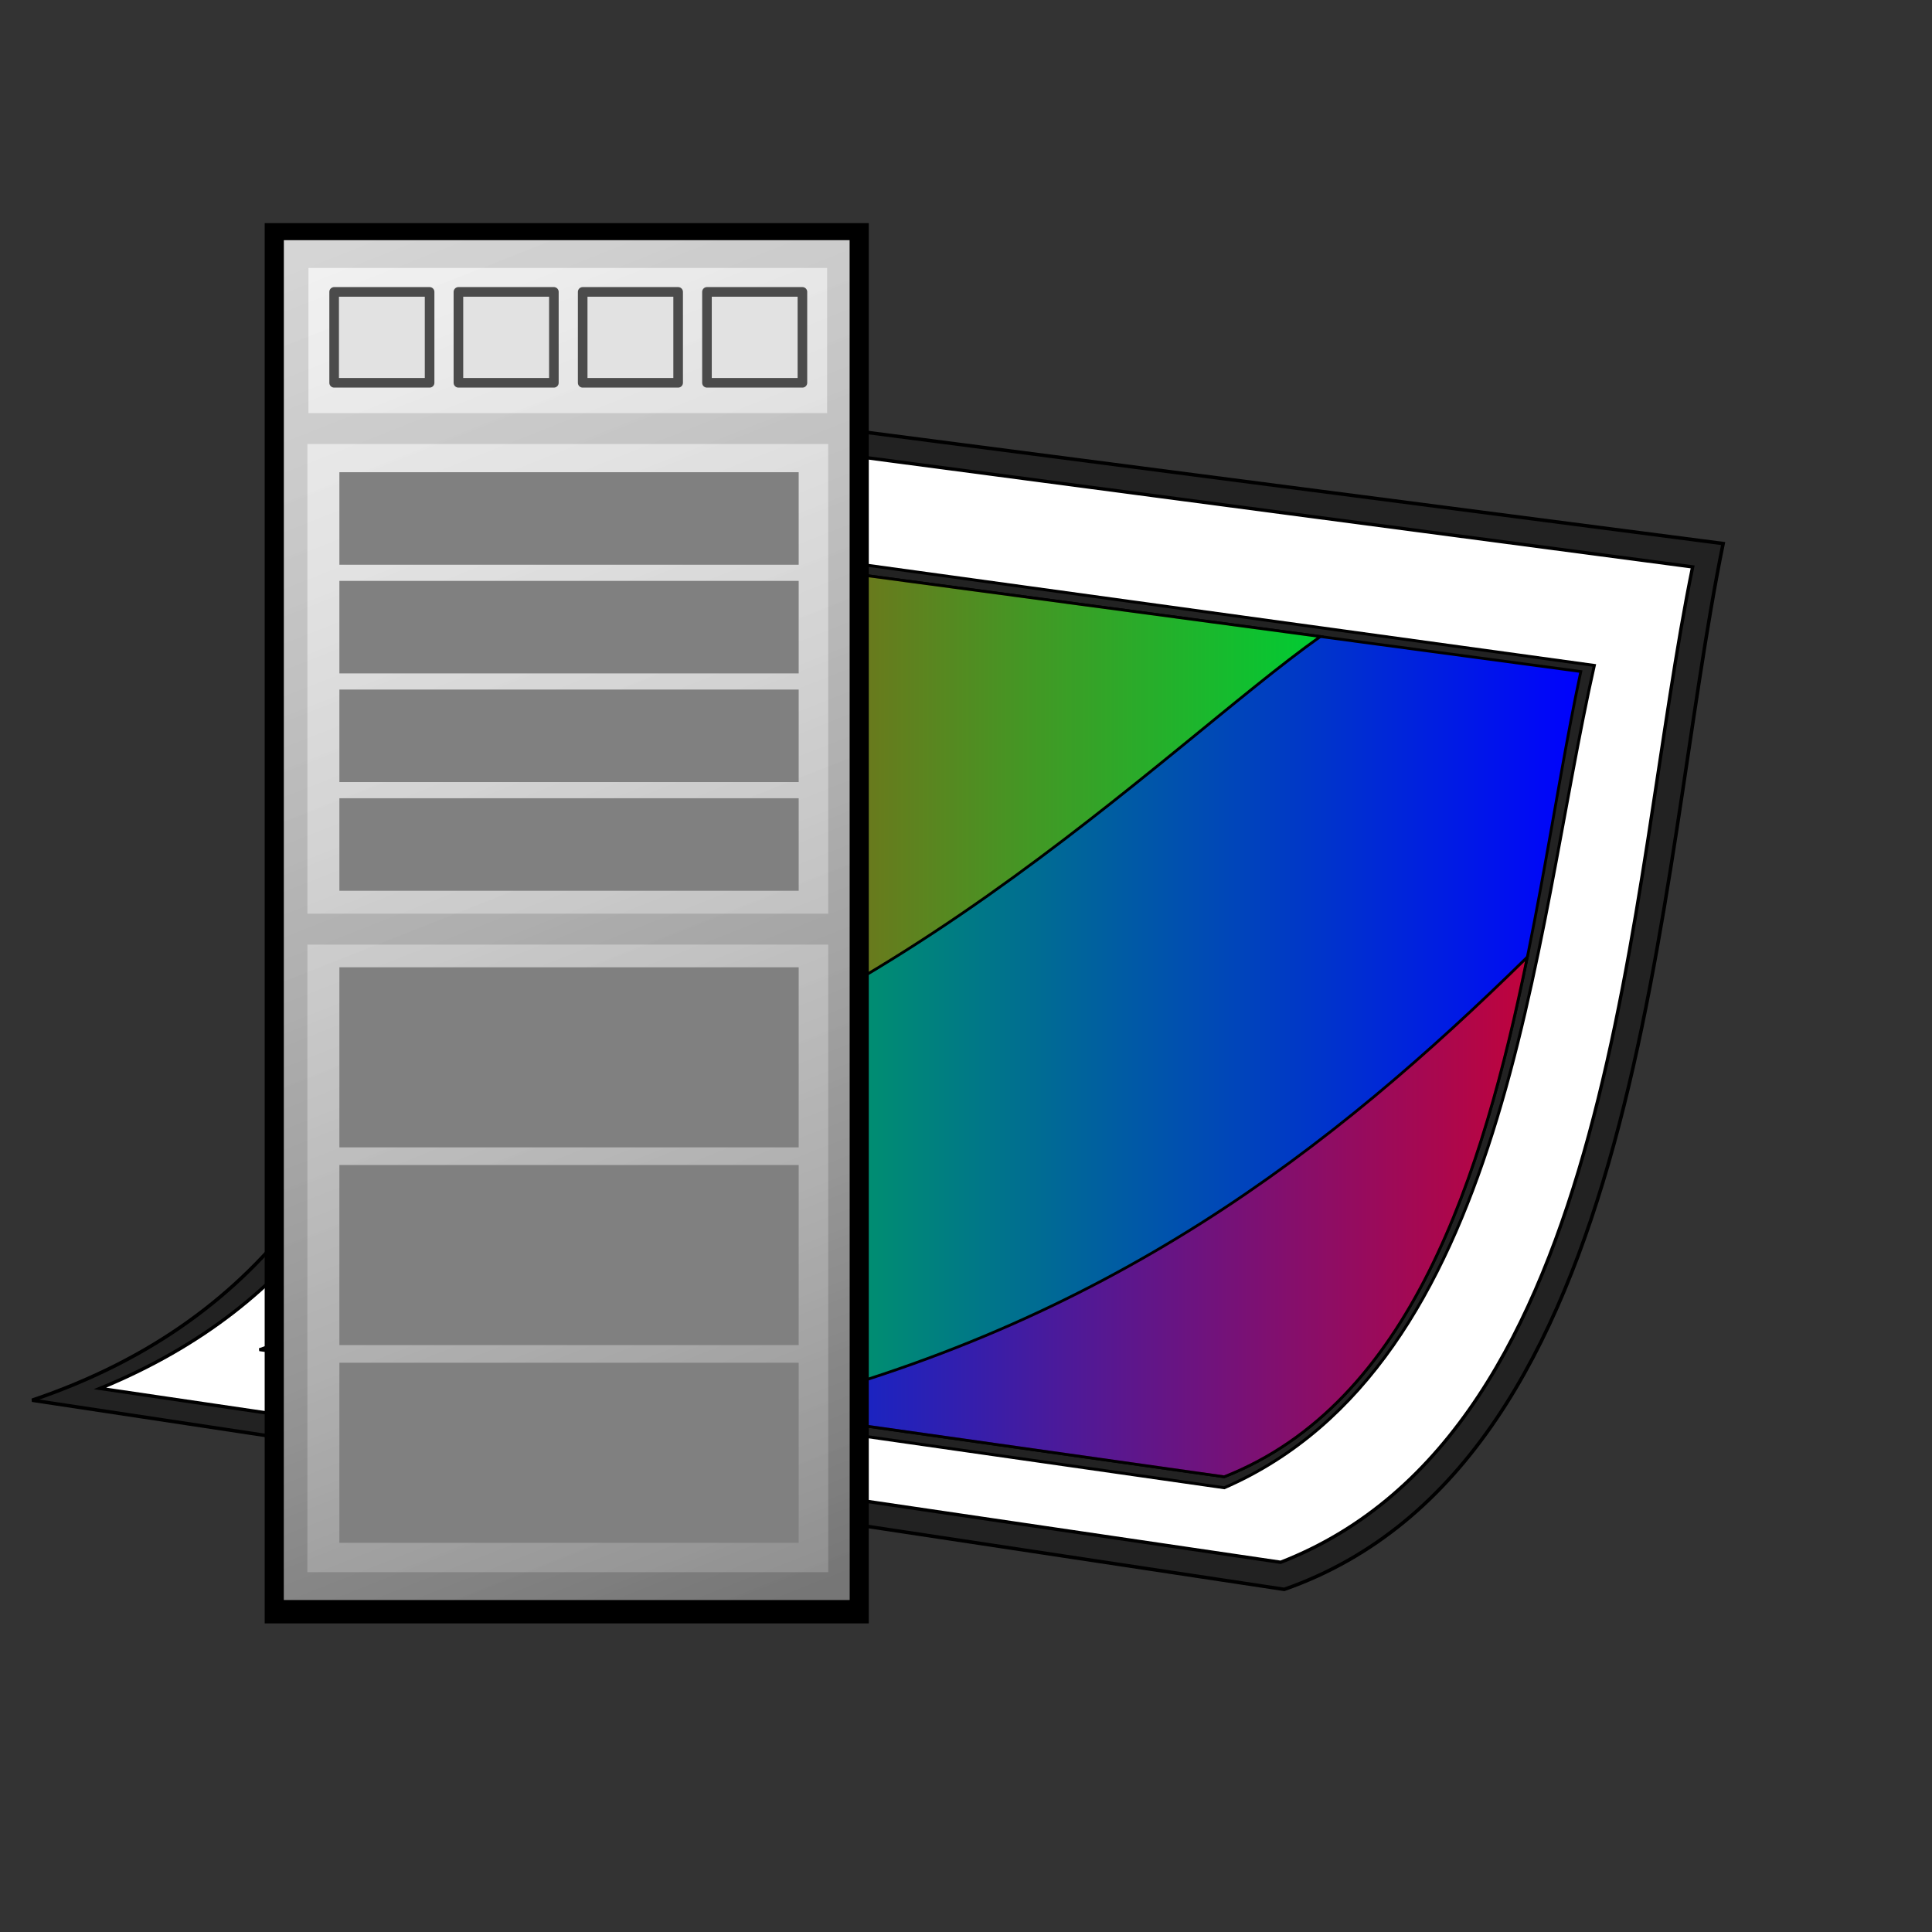 <?xml version="1.0" encoding="UTF-8" standalone="no"?>
<!-- Created with Inkscape (http://www.inkscape.org/) -->
<svg
   xmlns:dc="http://purl.org/dc/elements/1.1/"
   xmlns:cc="http://web.resource.org/cc/"
   xmlns:rdf="http://www.w3.org/1999/02/22-rdf-syntax-ns#"
   xmlns:svg="http://www.w3.org/2000/svg"
   xmlns="http://www.w3.org/2000/svg"
   xmlns:xlink="http://www.w3.org/1999/xlink"
   xmlns:sodipodi="http://sodipodi.sourceforge.net/DTD/sodipodi-0.dtd"
   xmlns:inkscape="http://www.inkscape.org/namespaces/inkscape"
   id="svg1"
   sodipodi:version="0.32"
   inkscape:version="0.44.1"
   width="480pt"
   height="480pt"
   sodipodi:docbase="/devel/work/gqview/src/icons/svg"
   sodipodi:docname="icon_tools.svg"
   inkscape:export-filename="/devel/work/gqview/src/icons/icon_view.png"
   inkscape:export-xdpi="7.1999998"
   inkscape:export-ydpi="7.1999998">
  <rect width="100%" height="100%" fill="#333333" stroke="none"/>
  <defs
     id="defs3">
    <linearGradient
       id="linearGradient2812">
      <stop
         style="stop-color:white;stop-opacity:0.282;"
         offset="0"
         id="stop2814" />
      <stop
         style="stop-color:black;stop-opacity:0.396;"
         offset="1"
         id="stop2816" />
    </linearGradient>
    <linearGradient
       id="linearGradient2796">
      <stop
         style="stop-color:#e2e2e2;stop-opacity:1;"
         offset="0"
         id="stop2798" />
      <stop
         style="stop-color:#c4c4c4;stop-opacity:1;"
         offset="1"
         id="stop2800" />
    </linearGradient>
    <linearGradient
       id="linearGradient864">
      <stop
         style="stop-color:#2a2a2a;stop-opacity:1;"
         offset="0"
         id="stop865" />
      <stop
         style="stop-color:#000000;stop-opacity:0.333;"
         offset="0.679"
         id="stop866" />
      <stop
         style="stop-color:#000000;stop-opacity:0.333;"
         offset="1"
         id="stop867" />
    </linearGradient>
    <linearGradient
       id="linearGradient1094">
      <stop
         style="stop-color:#2a2a2a;stop-opacity:1;"
         offset="0"
         id="stop1095" />
      <stop
         style="stop-color:#cdcdcd;stop-opacity:1;"
         offset="0.679"
         id="stop1097" />
      <stop
         style="stop-color:#000000;stop-opacity:1;"
         offset="1"
         id="stop1096" />
    </linearGradient>
    <linearGradient
       id="linearGradient997">
      <stop
         style="stop-color:#0000ff;stop-opacity:1;"
         offset="0"
         id="stop998" />
      <stop
         style="stop-color:#ff0000;stop-opacity:1;"
         offset="1"
         id="stop999" />
    </linearGradient>
    <linearGradient
       id="linearGradient993">
      <stop
         style="stop-color:#00ff00;stop-opacity:1;"
         offset="0"
         id="stop994" />
      <stop
         style="stop-color:#0000ff;stop-opacity:1;"
         offset="1"
         id="stop995" />
    </linearGradient>
    <linearGradient
       id="linearGradient988">
      <stop
         style="stop-color:#ff0000;stop-opacity:1;"
         offset="0"
         id="stop989" />
      <stop
         style="stop-color:#00ff00;stop-opacity:1;"
         offset="1"
         id="stop990" />
    </linearGradient>
    <linearGradient
       xlink:href="#linearGradient988"
       id="linearGradient991"
       x1="-1.4582519e-17"
       y1="0.5"
       x2="1"
       y2="0.5" />
    <linearGradient
       xlink:href="#linearGradient993"
       id="linearGradient992"
       x1="7.6842829e-18"
       y1="0.5"
       x2="1"
       y2="0.5" />
    <linearGradient
       xlink:href="#linearGradient997"
       id="linearGradient996"
       x1="-4.1091262e-17"
       y1="0.5"
       x2="1"
       y2="0.5" />
    <linearGradient
       xlink:href="#linearGradient1094"
       id="linearGradient1093"
       x1="0.786"
       y1="0.164"
       x2="0.442"
       y2="0.812" />
    <radialGradient
       xlink:href="#linearGradient864"
       id="radialGradient862"
       cx="0.5"
       cy="0.5"
       r="0.5"
       fx="0.5"
       fy="0.5" />
    <linearGradient
       inkscape:collect="always"
       xlink:href="#linearGradient988"
       id="linearGradient1915"
       x1="156.303"
       y1="211.516"
       x2="358.017"
       y2="211.516"
       gradientTransform="matrix(0.892,0,0,1.121,282,-101)"
       gradientUnits="userSpaceOnUse" />
    <linearGradient
       inkscape:collect="always"
       xlink:href="#linearGradient2812"
       id="linearGradient2818"
       x1="101.116"
       y1="84.166"
       x2="275.065"
       y2="524.693"
       gradientUnits="userSpaceOnUse" />
  </defs>
  <sodipodi:namedview
     id="base"
     pagecolor="#ffffff"
     bordercolor="#666666"
     borderopacity="1.0"
     inkscape:pageopacity="0.0"
     inkscape:pageshadow="2"
     inkscape:zoom="0.1767767"
     inkscape:cx="1017.5739"
     inkscape:cy="149.1728"
     inkscape:window-width="1268"
     inkscape:window-height="941"
     inkscape:window-x="6"
     inkscape:window-y="77"
     inkscape:current-layer="svg1" />
  <path
     style="fill:#222222;fill-rule:evenodd;stroke:#000000;stroke-width:0.868pt;"
     d="M 166.161,127.523 C 139.988,224.234 171.649,409.44 10.64,463.837 L 425.418,526.5 C 545.385,484.466 548.183,290.773 570.814,180.061 L 166.161,127.523 z "
     id="path1000"
     sodipodi:nodetypes="ccccc" />
  <path
     style="fill:#ffffff;fill-rule:evenodd;stroke:#000000;stroke-width:0.832pt;"
     d="M 172.721,136.498 C 147.459,255.099 169.3,404.1 33.119,459.93 L 424.226,517.525 C 536.249,474.007 538.94,293.528 560.71,187.798 L 172.721,136.498 z "
     id="path1001"
     sodipodi:nodetypes="ccccc" />
  <path
     style="fill:#222222;fill-rule:evenodd;stroke:#000000;stroke-width:0.733pt;"
     d="M 196.134,174.684 C 173.531,275.525 189.703,411.867 85.934,447.093 L 405.57,492.839 C 499.475,451.977 507.766,310.986 528.145,220.43 L 196.134,174.684 z "
     id="path980"
     sodipodi:nodetypes="ccccc" />
  <path
     style="fill:url(#linearGradient992);fill-rule:evenodd;stroke:#000000;stroke-width:0.687pt;"
     d="M 198.417,178.773 C 178.981,266.333 188.182,410.86 98.288,445.691 L 405.537,489.203 C 496.185,453.568 505.278,307.798 523.665,222.452 L 198.417,178.773 z "
     id="path982"
     sodipodi:nodetypes="ccccc" />
  <path
     style="fill:url(#linearGradient991);fill-opacity:0.75;fill-rule:evenodd;stroke:#000000;stroke-width:0.687pt;"
     d="M 198.413,178.763 C 186.02,234.595 185.171,313.512 162.948,372.46 C 287.054,348.966 385.285,247.847 437.391,210.854 L 198.413,178.763 z "
     id="path986"
     sodipodi:nodetypes="cccc" />
  <path
     style="fill:url(#linearGradient996);fill-opacity:0.75;fill-rule:evenodd;stroke:#000000;stroke-width:0.687pt;"
     d="M 505.932,317.054 C 441.141,380.635 367.351,438.591 250.81,467.297 L 405.526,489.207 C 467.257,464.94 491.153,389.607 505.932,317.054 z "
     id="path987"
     sodipodi:nodetypes="cccc" />
  <rect
     style="fill:black;fill-opacity:1;stroke:none;stroke-width:7;stroke-linecap:round;stroke-linejoin:round;stroke-miterlimit:4;stroke-dasharray:none;stroke-opacity:1"
     id="rect1905"
     width="200.111"
     height="463.862"
     x="87.681"
     y="73.913" />
  <rect
     y="79.569"
     x="94.045"
     height="450.427"
     width="187.383"
     id="rect2794"
     style="fill:#c4c4c4;fill-opacity:1;stroke:none;stroke-width:7;stroke-linecap:round;stroke-linejoin:round;stroke-miterlimit:4;stroke-dasharray:none;stroke-opacity:1" />
  <rect
     style="fill:#ededed;fill-opacity:1;stroke:none;stroke-width:7;stroke-linecap:round;stroke-linejoin:round;stroke-miterlimit:4;stroke-dasharray:none;stroke-opacity:1"
     id="rect2804"
     width="172.534"
     height="207.889"
     x="101.823"
     y="312.915" />
  <rect
     y="147.098"
     x="101.823"
     height="155.563"
     width="172.534"
     id="rect2806"
     style="fill:#ededed;fill-opacity:1;stroke:none;stroke-width:7;stroke-linecap:round;stroke-linejoin:round;stroke-miterlimit:4;stroke-dasharray:none;stroke-opacity:1" />
  <rect
     style="fill:#ededed;fill-opacity:1;stroke:none;stroke-width:7;stroke-linecap:round;stroke-linejoin:round;stroke-miterlimit:4;stroke-dasharray:none;stroke-opacity:1"
     id="rect2808"
     width="171.827"
     height="48.083"
     x="102.177"
     y="88.762" />
  <rect
     style="fill:url(#linearGradient2818);fill-opacity:1.0;stroke:none;stroke-width:7;stroke-linecap:round;stroke-linejoin:round;stroke-miterlimit:4;stroke-dasharray:none;stroke-opacity:1"
     id="rect2810"
     width="187.383"
     height="450.427"
     x="94.045"
     y="79.569" />
  <rect
     style="fill:#e2e2e2;fill-opacity:1;stroke:#4b4b4b;stroke-width:3.18;stroke-linecap:round;stroke-linejoin:round;stroke-miterlimit:4;stroke-dasharray:none;stroke-opacity:1"
     id="rect2820"
     width="31.62"
     height="30.12"
     x="110.69"
     y="96.69" />
  <rect
     y="96.69"
     x="151.857"
     height="30.12"
     width="31.62"
     id="rect2822"
     style="fill:#e2e2e2;fill-opacity:1;stroke:#4b4b4b;stroke-width:3.18;stroke-linecap:round;stroke-linejoin:round;stroke-miterlimit:4;stroke-dasharray:none;stroke-opacity:1" />
  <rect
     style="fill:#e2e2e2;fill-opacity:1;stroke:#4b4b4b;stroke-width:3.18;stroke-linecap:round;stroke-linejoin:round;stroke-miterlimit:4;stroke-dasharray:none;stroke-opacity:1"
     id="rect2824"
     width="31.62"
     height="30.12"
     x="193.023"
     y="96.69" />
  <rect
     y="96.69"
     x="234.19"
     height="30.12"
     width="31.62"
     id="rect2826"
     style="fill:#e2e2e2;fill-opacity:1;stroke:#4b4b4b;stroke-width:3.18;stroke-linecap:round;stroke-linejoin:round;stroke-miterlimit:4;stroke-dasharray:none;stroke-opacity:1" />
  <rect
     y="156.425"
     x="112.425"
     height="30.651"
     width="152.151"
     id="rect2828"
     style="fill:gray;fill-opacity:1;stroke:none;stroke-width:4.649;stroke-linecap:round;stroke-linejoin:round;stroke-miterlimit:4;stroke-dasharray:none;stroke-opacity:1" />
  <rect
     style="fill:gray;fill-opacity:1;stroke:none;stroke-width:4.649;stroke-linecap:round;stroke-linejoin:round;stroke-miterlimit:4;stroke-dasharray:none;stroke-opacity:1"
     id="rect2830"
     width="152.151"
     height="30.651"
     x="112.425"
     y="192.425" />
  <rect
     y="228.425"
     x="112.425"
     height="30.651"
     width="152.151"
     id="rect2832"
     style="fill:gray;fill-opacity:1;stroke:none;stroke-width:4.649;stroke-linecap:round;stroke-linejoin:round;stroke-miterlimit:4;stroke-dasharray:none;stroke-opacity:1" />
  <rect
     style="fill:gray;fill-opacity:1;stroke:none;stroke-width:4.649;stroke-linecap:round;stroke-linejoin:round;stroke-miterlimit:4;stroke-dasharray:none;stroke-opacity:1"
     id="rect2834"
     width="152.151"
     height="30.651"
     x="112.425"
     y="264.425" />
  <rect
     y="320.425"
     x="112.425"
     height="59.651"
     width="152.151"
     id="rect2836"
     style="fill:gray;fill-opacity:1;stroke:none;stroke-width:4.649;stroke-linecap:round;stroke-linejoin:round;stroke-miterlimit:4;stroke-dasharray:none;stroke-opacity:1" />
  <rect
     style="fill:gray;fill-opacity:1;stroke:none;stroke-width:4.649;stroke-linecap:round;stroke-linejoin:round;stroke-miterlimit:4;stroke-dasharray:none;stroke-opacity:1"
     id="rect2838"
     width="152.151"
     height="59.651"
     x="112.425"
     y="385.925" />
  <rect
     y="451.425"
     x="112.425"
     height="59.651"
     width="152.151"
     id="rect2840"
     style="fill:gray;fill-opacity:1;stroke:none;stroke-width:4.649;stroke-linecap:round;stroke-linejoin:round;stroke-miterlimit:4;stroke-dasharray:none;stroke-opacity:1" />
</svg>
